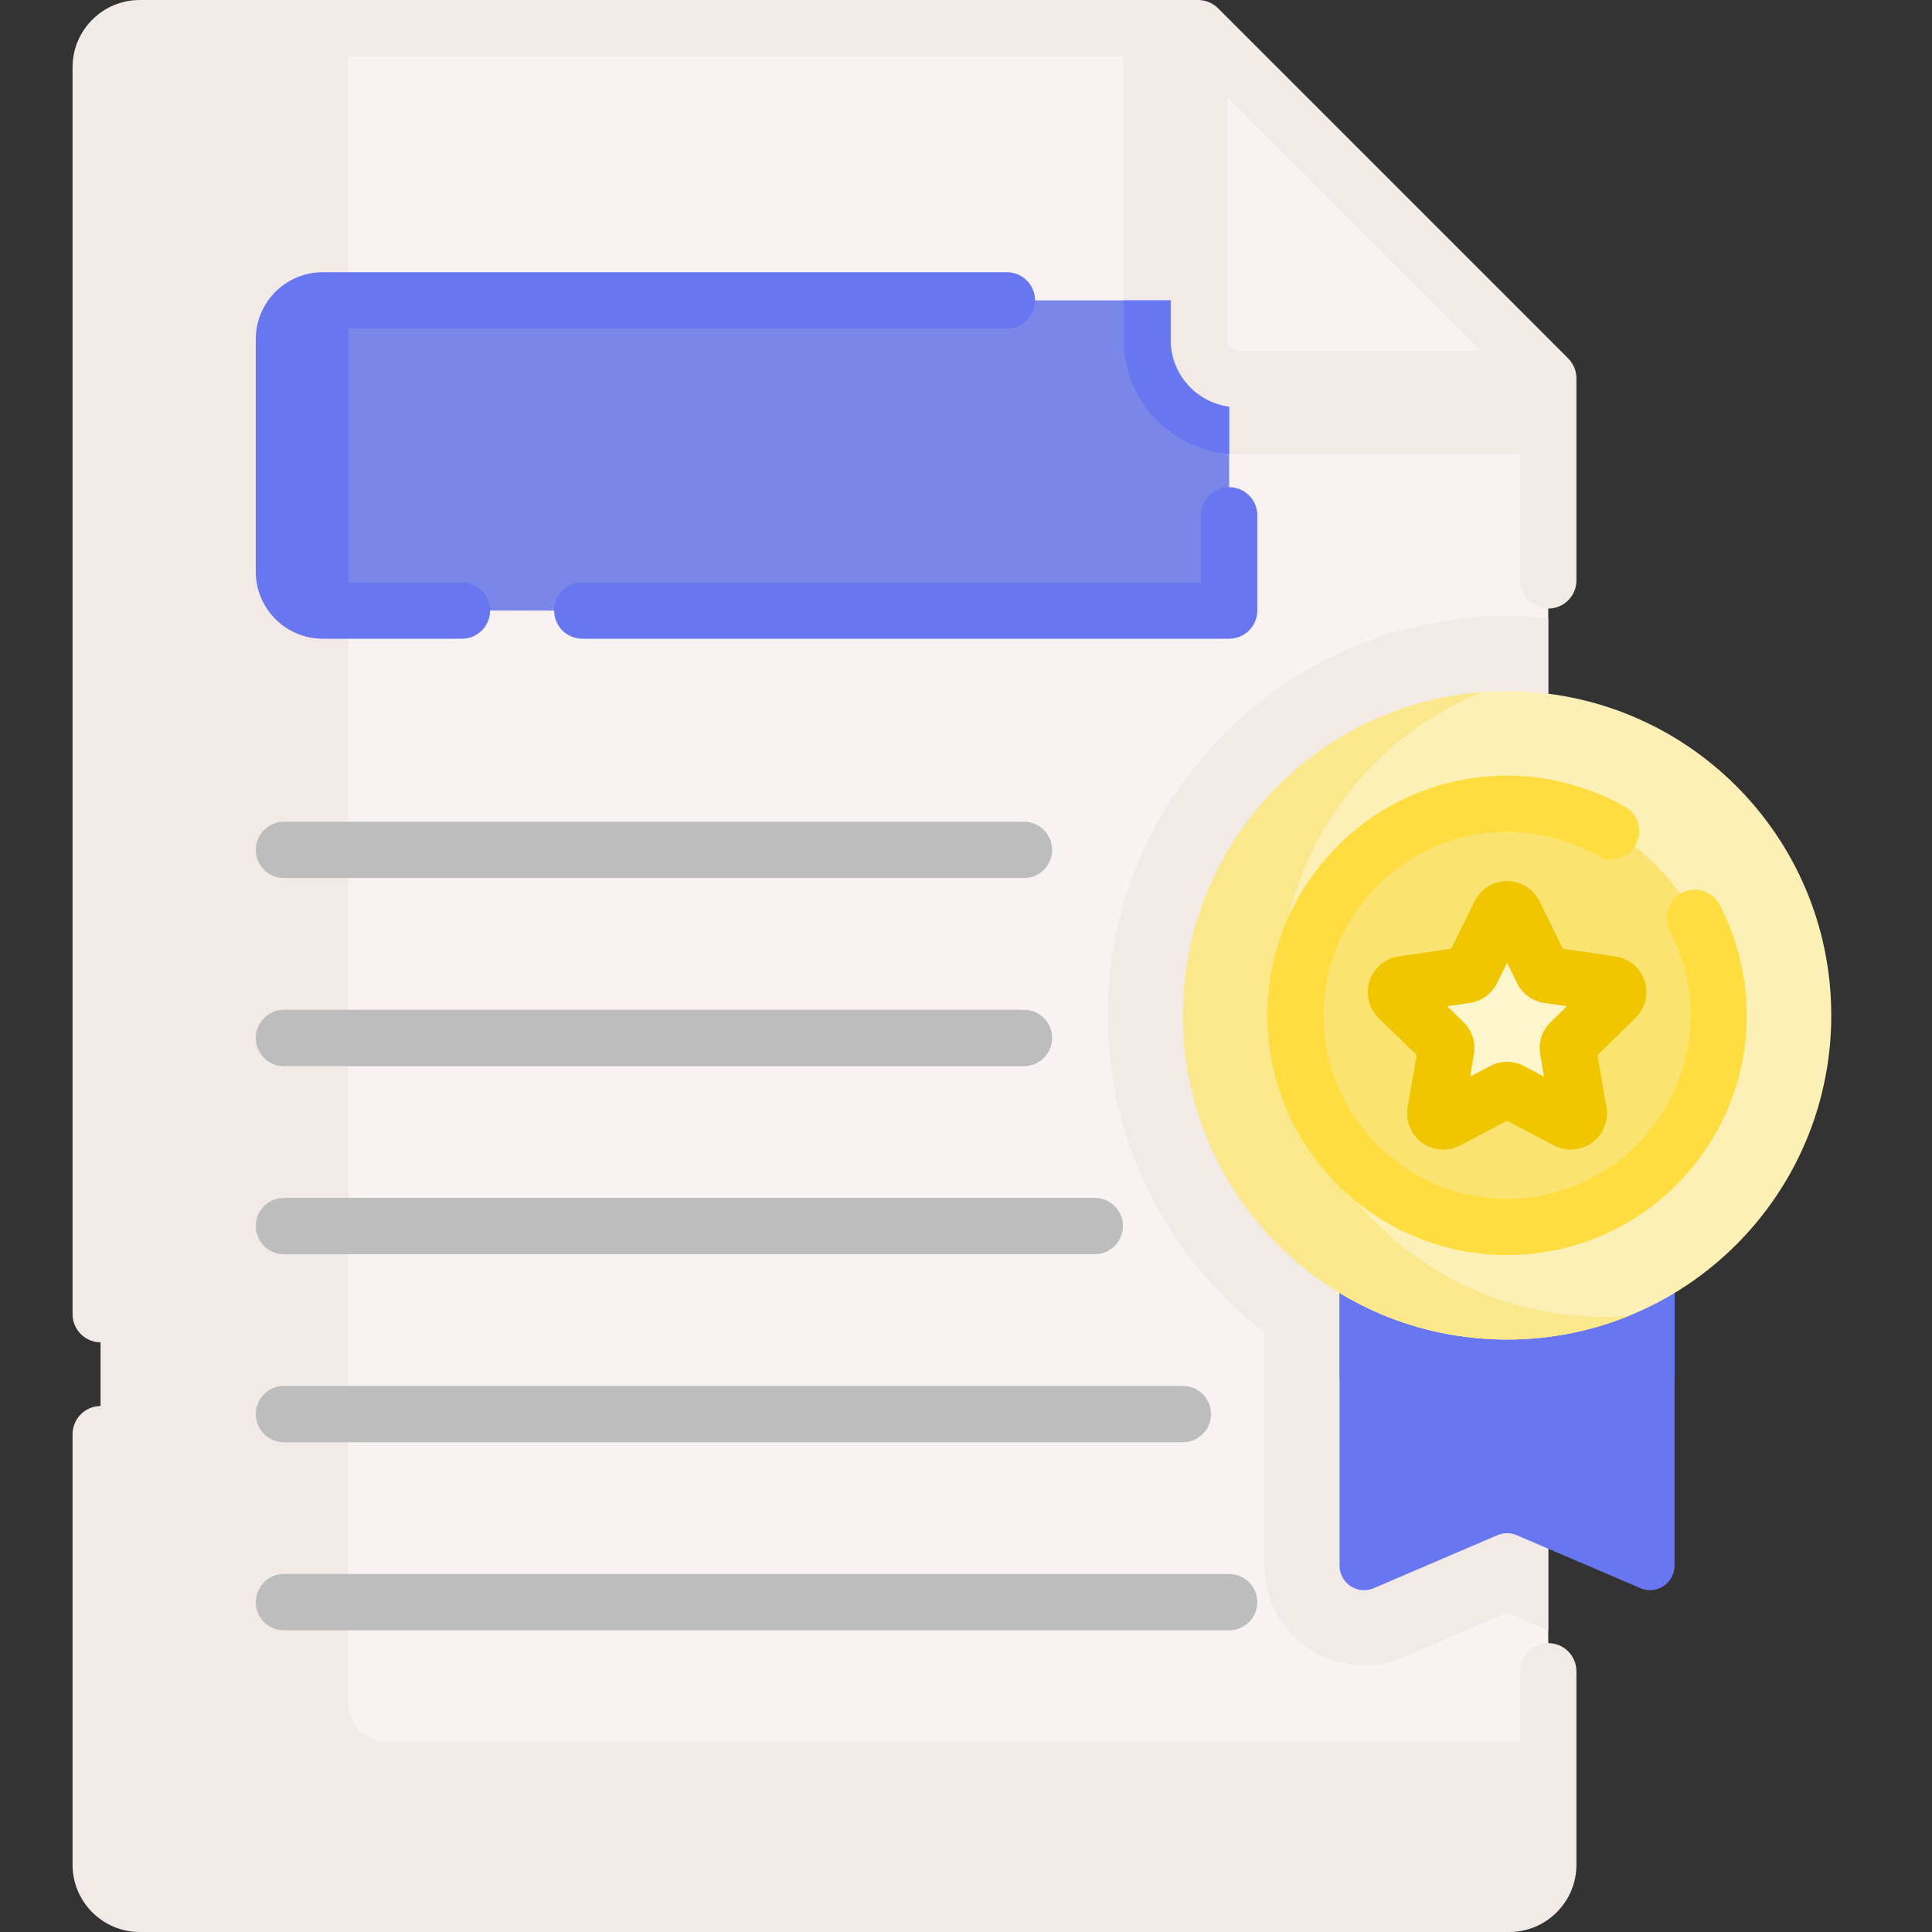 <svg width="159" height="159" viewBox="0 0 159 159" fill="none" xmlns="http://www.w3.org/2000/svg">
<rect x="0" y="0" width="159" height="159" fill="#333333" stroke="none"/>
<g clip-path="url(#clip0)">
<path d="M127.418 31.336V153.672C127.418 155.446 125.981 156.883 124.207 156.883H11.501C9.727 156.883 8.29 155.446 8.29 153.672V5.731C8.29 3.957 9.727 2.519 11.501 2.519H98.605L127.418 31.336Z" fill="#F8F3F2"/>
<path d="M31.87 143.332C30.096 143.332 28.659 141.894 28.659 140.12V2.519H11.501C9.727 2.519 8.29 3.957 8.29 5.731V153.672C8.29 155.446 9.727 156.883 11.501 156.883H124.207C125.981 156.883 127.418 155.446 127.418 153.672V143.332H31.87Z" fill="#F2EAE7"/>
<path d="M127.418 50.871C126.303 50.756 125.172 50.697 124.027 50.697C105.906 50.697 91.164 65.44 91.164 83.561C91.164 94.178 96.226 103.633 104.062 109.645V128.852C104.062 131.09 104.945 133.18 106.55 134.735C108.091 136.229 110.119 137.052 112.259 137.052C113.372 137.052 114.459 136.828 115.489 136.387L124.027 132.728L127.418 134.181V50.871Z" fill="#F2EAE7"/>
<path d="M137.812 128.851C137.812 130.299 136.331 131.276 135.001 130.705L124.822 126.343C124.315 126.126 123.741 126.126 123.233 126.343L113.054 130.705C111.724 131.275 110.243 130.299 110.243 128.851V88.382H137.812V128.851H137.812Z" fill="#6876F0"/>
<path d="M127.418 37.399V31.336L98.605 2.519H92.482V27.985C92.482 33.163 96.696 37.377 101.873 37.377C111.52 37.379 126.031 37.385 127.164 37.391L127.418 37.399Z" fill="#F2EAE7"/>
<path d="M97.6 50.248H26.561C24.797 50.248 23.368 48.819 23.368 47.055V27.913C23.368 26.15 24.797 24.721 26.561 24.721H97.6C99.564 24.721 101.155 26.313 101.155 28.276V46.692C101.155 48.656 99.564 50.248 97.6 50.248Z" fill="#7B86E9"/>
<path d="M26.561 50.248H28.659V24.721H26.561C24.797 24.721 23.368 26.15 23.368 27.913V47.056C23.369 48.819 24.797 50.248 26.561 50.248Z" fill="#6876F0"/>
<path d="M97.599 24.721H92.482V27.985C92.482 32.922 96.312 36.978 101.155 37.346V28.277C101.155 26.313 99.563 24.721 97.599 24.721Z" fill="#6876F0"/>
<path d="M98.664 2.577L127.294 31.211C127.016 31.202 101.875 31.196 101.875 31.196C100.104 31.196 98.664 29.756 98.664 27.985V2.577Z" fill="#F8F3F2"/>
<path d="M110.243 113.389C114.437 115.336 119.107 116.424 124.027 116.424C128.947 116.424 133.617 115.336 137.812 113.389V88.382H110.243V113.389Z" fill="#6876F0"/>
<path d="M124.027 110.243C138.764 110.243 150.71 98.297 150.71 83.561C150.71 68.824 138.764 56.878 124.027 56.878C109.291 56.878 97.345 68.824 97.345 83.561C97.345 98.297 109.291 110.243 124.027 110.243Z" fill="#FCF0B6"/>
<path d="M132.009 108.366C117.273 108.366 105.327 96.42 105.327 81.683C105.327 70.504 112.207 60.929 121.96 56.959C108.192 58.016 97.345 69.521 97.345 83.56C97.345 98.297 109.291 110.243 124.027 110.243C127.584 110.243 130.979 109.547 134.082 108.284C133.398 108.336 132.706 108.366 132.009 108.366Z" fill="#FBE88C"/>
<path d="M124.027 100.972C133.643 100.972 141.438 93.177 141.438 83.561C141.438 73.945 133.643 66.15 124.027 66.15C114.411 66.15 106.616 73.945 106.616 83.561C106.616 93.177 114.411 100.972 124.027 100.972Z" fill="#FBE372"/>
<path d="M124.62 75.198L126.934 79.887C127.03 80.082 127.216 80.218 127.432 80.249L132.606 81.001C133.148 81.08 133.365 81.746 132.973 82.128L129.228 85.778C129.072 85.93 129.001 86.149 129.038 86.363L129.922 91.517C130.015 92.057 129.448 92.469 128.963 92.214L124.335 89.781C124.142 89.679 123.912 89.679 123.719 89.781L119.091 92.214C118.606 92.469 118.039 92.057 118.132 91.517L119.016 86.363C119.053 86.149 118.981 85.93 118.826 85.778L115.081 82.128C114.689 81.746 114.905 81.08 115.447 81.001L120.622 80.249C120.838 80.218 121.024 80.082 121.12 79.887L123.434 75.198C123.677 74.707 124.377 74.707 124.62 75.198Z" fill="#FDF5CB"/>
<path d="M8.29 110.472C9.57 110.472 10.608 109.434 10.608 108.154V5.529C10.608 5.036 11.009 4.636 11.502 4.636H96.347V27.983C96.347 31.032 98.828 33.513 101.876 33.513H125.102V47.768C125.102 49.048 126.139 50.086 127.42 50.086C128.7 50.086 129.737 49.048 129.737 47.768V31.134C129.737 30.519 129.493 29.93 129.058 29.494L100.243 0.679C99.808 0.244 99.219 0 98.604 0H11.502C8.453 0 5.972 2.48 5.972 5.529V108.154C5.972 109.434 7.01 110.472 8.29 110.472ZM100.983 27.983V7.975L121.885 28.877H101.876C101.384 28.877 100.983 28.476 100.983 27.983Z" fill="#F2EAE7"/>
<path d="M127.419 135.226C126.139 135.226 125.101 136.263 125.101 137.544V153.471C125.101 153.963 124.701 154.364 124.208 154.364H11.502C11.009 154.364 10.608 153.963 10.608 153.471V118.032C10.608 116.752 9.57 115.714 8.29 115.714C7.01 115.714 5.972 116.752 5.972 118.032V153.471C5.972 156.52 8.453 159 11.502 159H124.208C127.257 159 129.737 156.52 129.737 153.471V137.544C129.737 136.263 128.699 135.226 127.419 135.226Z" fill="#F2EAE7"/>
<path d="M141.527 74.465C140.935 73.33 139.535 72.89 138.399 73.482C137.265 74.074 136.824 75.474 137.416 76.609C138.547 78.776 139.12 81.115 139.12 83.56C139.12 91.883 132.349 98.653 124.027 98.653C115.705 98.653 108.934 91.883 108.934 83.56C108.934 75.238 115.705 68.467 124.027 68.467C126.622 68.467 129.187 69.144 131.444 70.425C132.557 71.056 133.973 70.666 134.604 69.553C135.236 68.439 134.845 67.024 133.732 66.393C130.778 64.717 127.422 63.831 124.027 63.831C113.149 63.831 104.298 72.682 104.298 83.56C104.298 94.439 113.149 103.289 124.027 103.289C134.906 103.289 143.756 94.439 143.756 83.56C143.756 80.406 142.985 77.261 141.527 74.465Z" fill="#FFDD40"/>
<path d="M132.94 78.707L128.627 78.081L126.699 74.172C126.193 73.148 125.169 72.512 124.027 72.512C122.885 72.512 121.861 73.148 121.356 74.172L119.427 78.081L115.115 78.707C113.984 78.871 113.062 79.648 112.71 80.735C112.357 81.821 112.646 82.991 113.463 83.788L116.584 86.831L115.847 91.126C115.654 92.252 116.109 93.368 117.033 94.04C117.555 94.419 118.166 94.611 118.781 94.611C119.254 94.611 119.73 94.497 120.169 94.266L124.027 92.238L127.884 94.266C128.895 94.797 130.097 94.71 131.021 94.04C131.945 93.368 132.399 92.252 132.206 91.126L131.469 86.831L134.59 83.789C135.408 82.991 135.697 81.821 135.344 80.735C134.992 79.648 134.07 78.871 132.94 78.707ZM127.611 84.119C126.909 84.803 126.588 85.788 126.754 86.755L127.07 88.6L125.413 87.729C124.979 87.501 124.503 87.387 124.028 87.387C123.552 87.387 123.076 87.501 122.641 87.729L120.984 88.6L121.301 86.756C121.467 85.789 121.146 84.803 120.444 84.119L119.104 82.812L120.958 82.543C121.927 82.401 122.765 81.792 123.199 80.913L124.027 79.235L124.856 80.914C125.29 81.793 126.128 82.401 127.099 82.543L128.951 82.812L127.611 84.119Z" fill="#F0C600"/>
<path d="M103.473 50.248V42.409C103.473 41.128 102.436 40.091 101.156 40.091C99.875 40.091 98.838 41.128 98.838 42.409V47.93H47.922C46.642 47.93 45.605 48.968 45.605 50.248C45.605 51.528 46.642 52.566 47.922 52.566H101.156C102.436 52.566 103.473 51.528 103.473 50.248Z" fill="#6876F0"/>
<path d="M26.561 27.039H82.864C84.144 27.039 85.182 26.001 85.182 24.721C85.182 23.44 84.144 22.403 82.864 22.403H26.561C23.522 22.403 21.05 24.875 21.05 27.913V47.055C21.05 50.094 23.522 52.566 26.561 52.566H38.016C39.296 52.566 40.334 51.528 40.334 50.248C40.334 48.968 39.296 47.93 38.016 47.93H26.561C26.079 47.93 25.686 47.538 25.686 47.055V27.913C25.686 27.431 26.079 27.039 26.561 27.039Z" fill="#6876F0"/>
<path d="M23.369 72.264H84.272C85.552 72.264 86.59 71.226 86.59 69.946C86.59 68.665 85.552 67.628 84.272 67.628H23.369C22.089 67.628 21.051 68.665 21.051 69.946C21.051 71.226 22.088 72.264 23.369 72.264Z" fill="#BDBDBD"/>
<path d="M23.369 87.741H84.272C85.552 87.741 86.59 86.703 86.59 85.423C86.59 84.142 85.552 83.105 84.272 83.105H23.369C22.089 83.105 21.051 84.142 21.051 85.423C21.051 86.703 22.088 87.741 23.369 87.741Z" fill="#BDBDBD"/>
<path d="M90.101 98.582H23.369C22.089 98.582 21.051 99.62 21.051 100.9C21.051 102.18 22.089 103.218 23.369 103.218H90.101C91.381 103.218 92.419 102.18 92.419 100.9C92.419 99.62 91.381 98.582 90.101 98.582Z" fill="#BDBDBD"/>
<path d="M97.345 114.059H23.369C22.089 114.059 21.051 115.097 21.051 116.377C21.051 117.657 22.089 118.695 23.369 118.695H97.345C98.625 118.695 99.663 117.657 99.663 116.377C99.663 115.097 98.625 114.059 97.345 114.059Z" fill="#BDBDBD"/>
<path d="M21.051 131.854C21.051 133.135 22.089 134.172 23.369 134.172H101.156C102.436 134.172 103.474 133.135 103.474 131.854C103.474 130.574 102.436 129.536 101.156 129.536H23.369C22.088 129.536 21.051 130.574 21.051 131.854Z" fill="#BDBDBD"/>
</g>
<defs>
<clipPath id="clip0">
<rect width="159" height="159" fill="white"/>
</clipPath>
</defs>
</svg>
